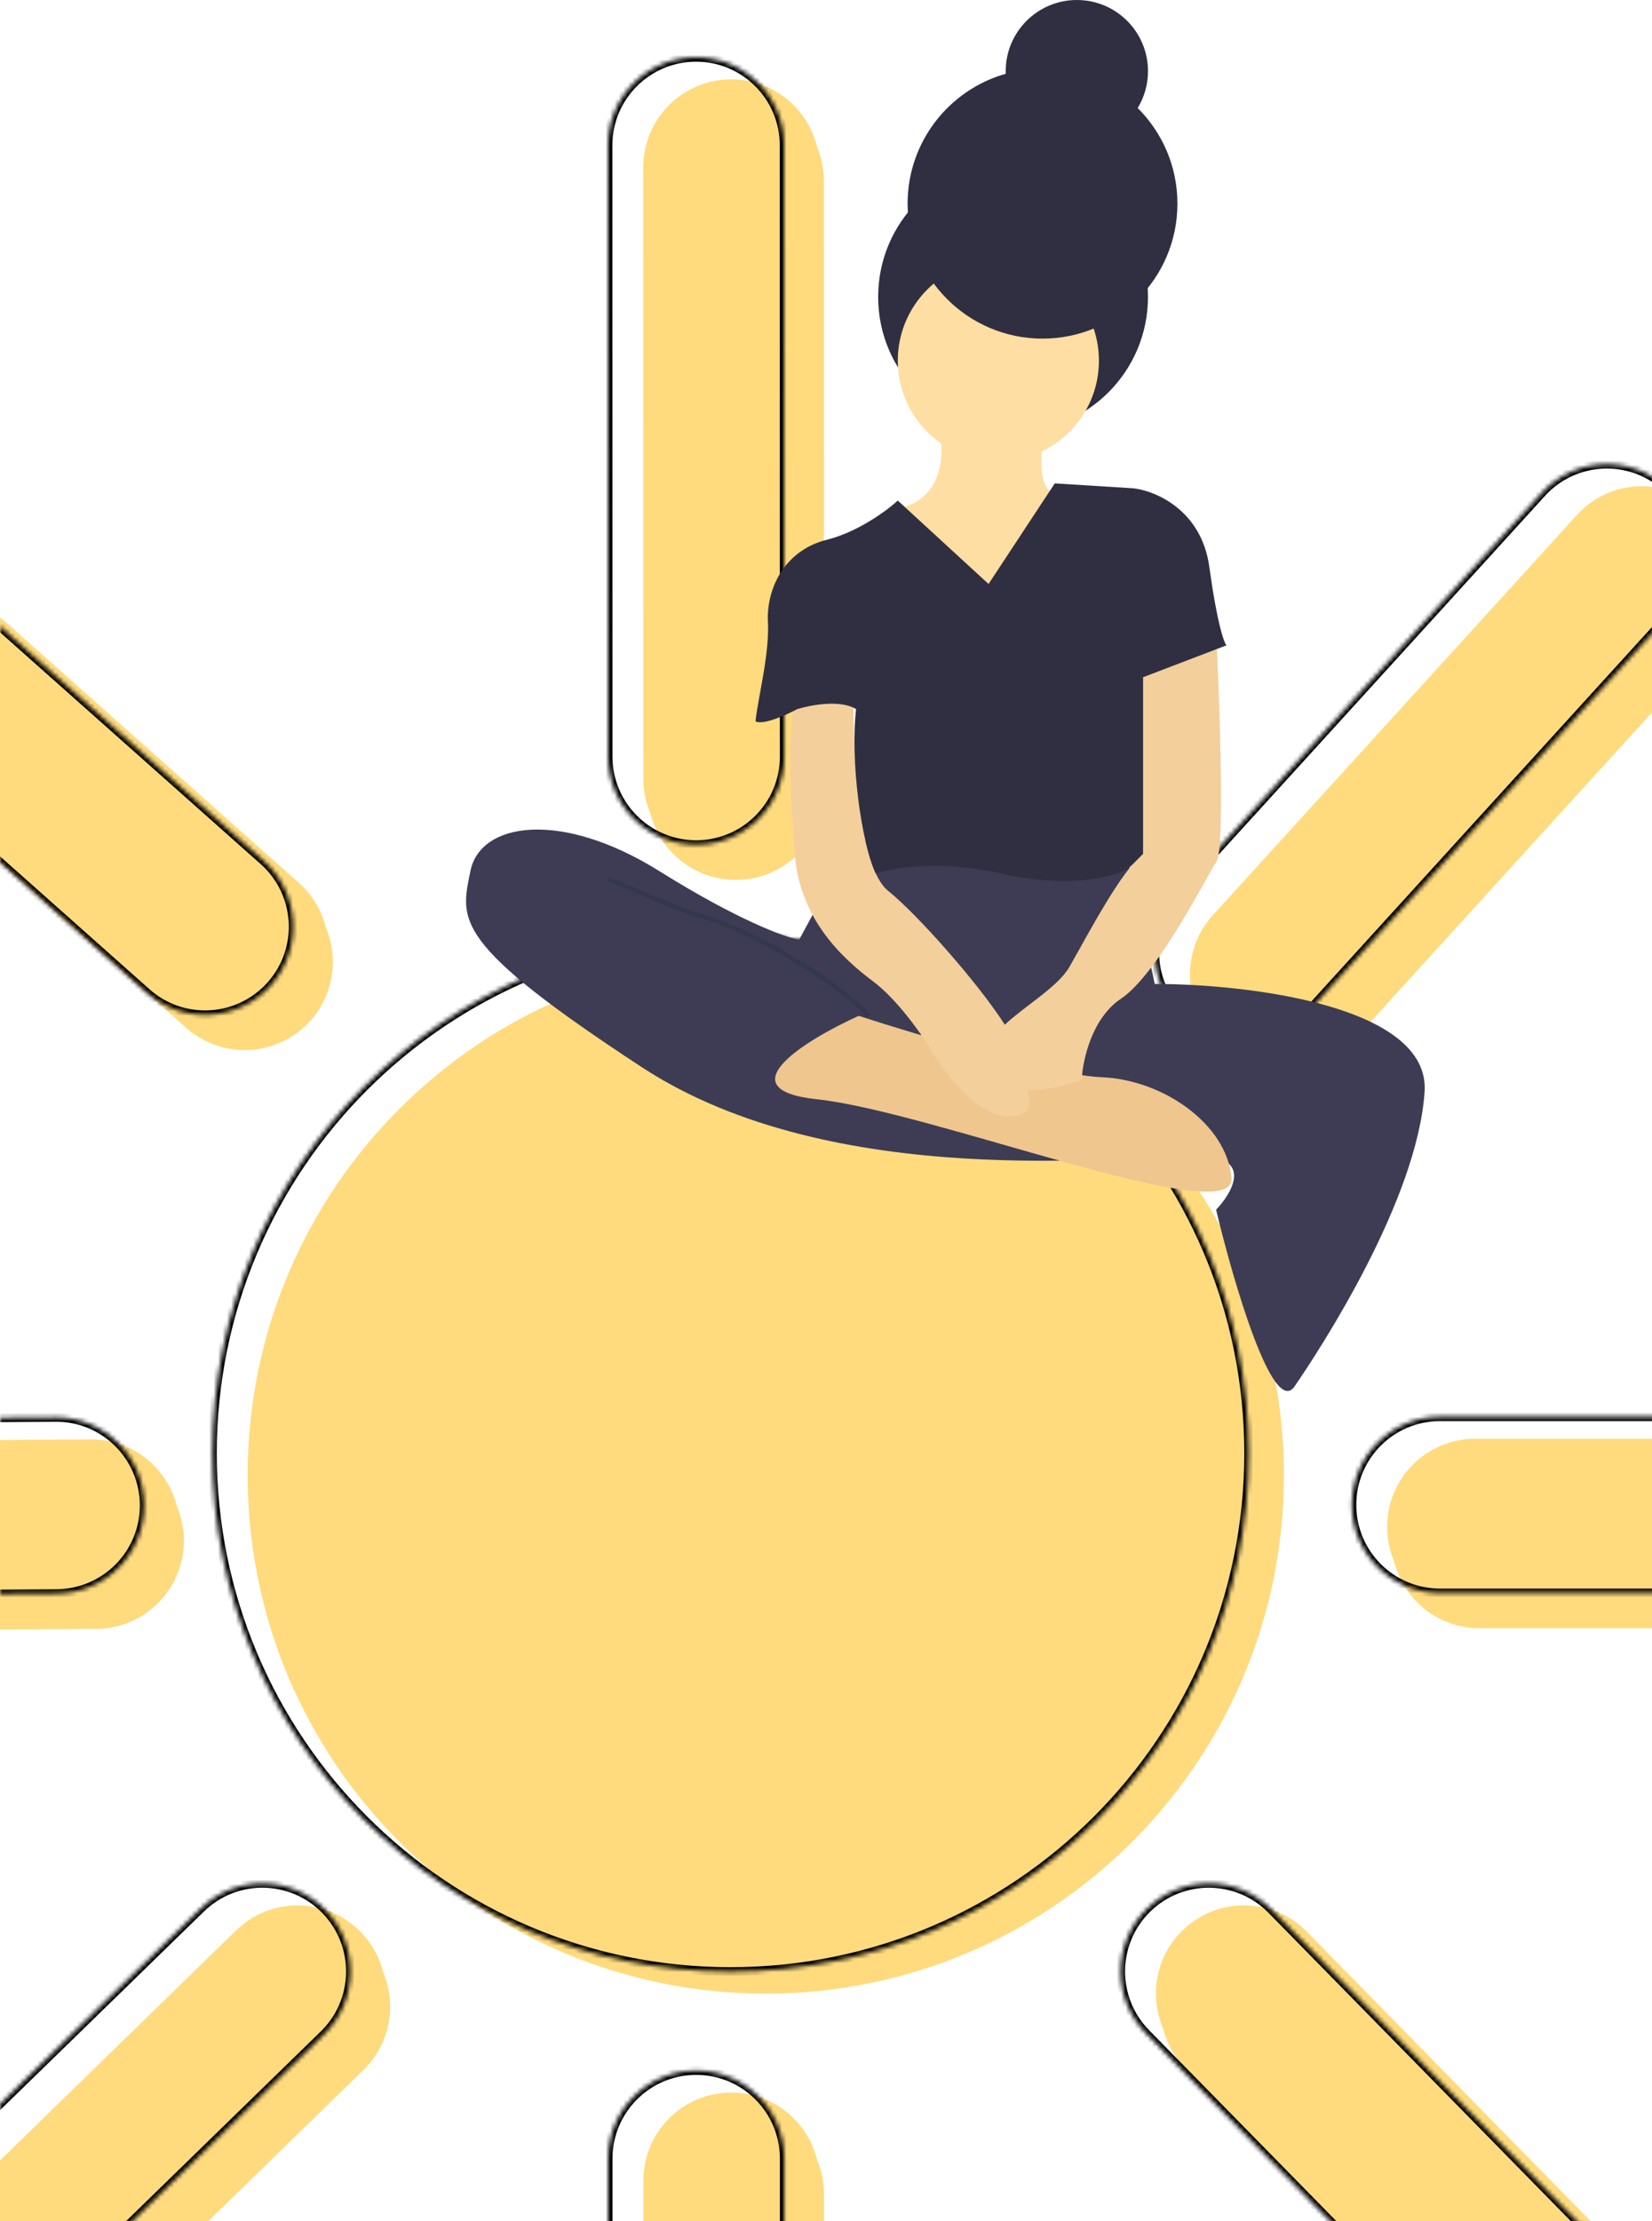<svg width="375" height="504" viewBox="0 0 375 504" fill="none" xmlns="http://www.w3.org/2000/svg">
<line x1="413" y1="349.488" x2="335.873" y2="349.488" stroke="#FFDB7E" stroke-width="40" stroke-linecap="round"/>
<line x1="167.029" y1="179.676" x2="167.004" y2="41.004" stroke="#FFDB7E" stroke-width="40" stroke-linecap="round"/>
<line x1="167.033" y1="589.617" x2="167.033" y2="497.849" stroke="#FFDB7E" stroke-width="40" stroke-linecap="round"/>
<line x1="291.117" y1="224.126" x2="373.747" y2="133.33" stroke="#FFDB7E" stroke-width="40" stroke-linecap="round"/>
<line x1="-11.177" y1="158.969" x2="55.556" y2="218.288" stroke="#FFDB7E" stroke-width="40" stroke-linecap="round"/>
<line x1="68.557" y1="455.376" x2="-0.394" y2="522.534" stroke="#FFDB7E" stroke-width="40" stroke-linecap="round"/>
<line x1="354.351" y1="527.721" x2="283.39" y2="455.377" stroke="#FFDB7E" stroke-width="40" stroke-linecap="round"/>
<line x1="21.742" y1="349.628" x2="-76.86" y2="350.323" stroke="#FFDB7E" stroke-width="40" stroke-linecap="round"/>
<path fill-rule="evenodd" clip-rule="evenodd" d="M166.033 196.676C154.987 196.678 146.031 187.725 146.029 176.68L146.004 38.007C146.002 26.962 154.954 18.006 166 18.004C177.046 18.002 186.002 26.954 186.004 38L186.029 176.672C186.031 187.718 177.079 196.674 166.033 196.676ZM432 346.488C432 357.534 423.046 366.488 412 366.488H334.873C323.827 366.488 314.873 357.534 314.873 346.488C314.873 335.442 323.827 326.488 334.873 326.488H412C423.046 326.488 432 335.442 432 346.488ZM146.033 586.617C146.033 597.663 154.987 606.617 166.033 606.617C177.079 606.617 186.033 597.663 186.033 586.617V494.849C186.033 483.803 177.079 474.849 166.033 474.849C154.987 474.849 146.033 483.803 146.033 494.849V586.617ZM276.656 235.918C268.487 228.484 267.891 215.834 275.325 207.665L357.955 116.869C365.39 108.7 378.039 108.104 386.208 115.539C394.378 122.973 394.973 135.622 387.539 143.792L304.909 234.588C297.474 242.757 284.825 243.353 276.656 235.918ZM1.11 141.021C-7.146 133.682 -19.787 134.426 -27.125 142.682C-34.464 150.937 -33.72 163.579 -25.465 170.917L41.269 230.236C49.525 237.574 62.166 236.83 69.504 228.575C76.843 220.319 76.099 207.678 67.844 200.339L1.11 141.021ZM81.885 438.421C89.591 446.334 89.425 458.996 81.512 466.703L12.56 533.861C4.648 541.568 -8.014 541.401 -15.721 533.488C-23.428 525.575 -23.261 512.913 -15.349 505.206L53.603 438.048C61.516 430.342 74.178 430.508 81.885 438.421ZM339.073 538.726C346.808 546.611 359.471 546.734 367.356 538.999C375.242 531.264 375.364 518.601 367.629 510.716L296.668 438.372C288.933 430.486 276.271 430.364 268.385 438.099C260.5 445.834 260.377 458.496 268.112 466.382L339.073 538.726ZM40.741 346.488C40.819 357.533 31.928 366.55 20.883 366.628L-77.719 367.322C-88.764 367.4 -97.781 358.509 -97.859 347.464C-97.937 336.418 -89.046 327.401 -78.001 327.323L20.601 326.629C31.646 326.551 40.663 335.442 40.741 346.488ZM173.832 452.4C238.789 452.4 291.447 399.742 291.447 334.785C291.447 269.828 238.789 217.169 173.832 217.169C108.875 217.169 56.217 269.828 56.217 334.785C56.217 399.742 108.875 452.4 173.832 452.4Z" fill="#FFDB7E"/>
<mask id="path-10-inside-1" fill="white">
<path fill-rule="evenodd" clip-rule="evenodd" d="M158.033 191.676C146.987 191.678 138.031 182.725 138.029 171.68L138.004 33.007C138.002 21.962 146.954 13.006 158 13.004C169.046 13.002 178.002 21.954 178.004 33L178.029 171.672C178.031 182.718 169.079 191.674 158.033 191.676ZM424 341.488C424 352.534 415.046 361.488 404 361.488H326.873C315.827 361.488 306.873 352.534 306.873 341.488C306.873 330.442 315.827 321.488 326.873 321.488H404C415.046 321.488 424 330.442 424 341.488ZM138.033 581.617C138.033 592.663 146.987 601.617 158.033 601.617C169.079 601.617 178.033 592.663 178.033 581.617V489.849C178.033 478.803 169.079 469.849 158.033 469.849C146.987 469.849 138.033 478.803 138.033 489.849V581.617ZM268.656 230.918C260.487 223.484 259.891 210.834 267.325 202.665L349.955 111.869C357.39 103.7 370.039 103.104 378.208 110.539C386.378 117.973 386.973 130.622 379.539 138.792L296.909 229.588C289.474 237.757 276.825 238.353 268.656 230.918ZM-6.89 136.021C-15.146 128.682 -27.787 129.426 -35.125 137.682C-42.464 145.937 -41.72 158.579 -33.465 165.917L33.269 225.236C41.525 232.574 54.166 231.83 61.505 223.575C68.843 215.319 68.099 202.678 59.844 195.339L-6.89 136.021ZM73.885 433.421C81.591 441.334 81.425 453.996 73.512 461.703L4.56 528.861C-3.352 536.568 -16.014 536.401 -23.721 528.488C-31.428 520.575 -31.261 507.913 -23.349 500.206L45.603 433.048C53.516 425.342 66.178 425.508 73.885 433.421ZM331.073 533.726C338.808 541.611 351.471 541.734 359.356 533.999C367.242 526.264 367.364 513.601 359.629 505.716L288.668 433.372C280.933 425.486 268.271 425.364 260.385 433.099C252.5 440.834 252.377 453.496 260.112 461.382L331.073 533.726ZM32.741 341.488C32.819 352.533 23.928 361.55 12.883 361.628L-85.719 362.322C-96.764 362.4 -105.781 353.509 -105.859 342.464C-105.937 331.418 -97.046 322.401 -86.001 322.323L12.601 321.629C23.646 321.551 32.663 330.442 32.741 341.488ZM165.832 447.4C230.789 447.4 283.447 394.742 283.447 329.785C283.447 264.827 230.789 212.169 165.832 212.169C100.875 212.169 48.217 264.827 48.217 329.785C48.217 394.742 100.875 447.4 165.832 447.4Z"/>
</mask>
<path d="M138.029 171.68L139.029 171.679L138.029 171.68ZM158.033 191.676L158.033 192.676L158.033 191.676ZM138.004 33.007L137.004 33.008L138.004 33.007ZM158 13.004L158 14.004L158 13.004ZM178.004 33L179.004 33V33L178.004 33ZM178.029 171.672L177.029 171.672L178.029 171.672ZM267.325 202.665L268.065 203.338L267.325 202.665ZM268.656 230.918L269.329 230.179L268.656 230.918ZM349.955 111.869L349.216 111.196L349.955 111.869ZM378.208 110.539L378.881 109.799L378.208 110.539ZM379.539 138.792L378.799 138.119L379.539 138.792ZM296.909 229.588L297.648 230.261L296.909 229.588ZM-35.125 137.682L-35.873 137.017L-35.125 137.682ZM-6.89 136.021L-7.554 136.768L-6.89 136.021ZM-33.465 165.917L-34.129 166.665L-33.465 165.917ZM33.269 225.236L33.933 224.488L33.269 225.236ZM59.844 195.339L59.179 196.087L59.844 195.339ZM73.512 461.703L74.21 462.419L73.512 461.703ZM73.885 433.421L74.601 432.723L73.885 433.421ZM4.56 528.861L3.863 528.144L4.56 528.861ZM-23.721 528.488L-23.005 527.79L-23.721 528.488ZM-23.349 500.206L-22.651 500.923H-22.651L-23.349 500.206ZM45.603 433.048L44.905 432.332L45.603 433.048ZM359.356 533.999L360.057 534.713L359.356 533.999ZM331.073 533.726L331.787 533.026L331.073 533.726ZM359.629 505.716L358.915 506.416L359.629 505.716ZM288.668 433.372L289.382 432.672L288.668 433.372ZM260.385 433.099L261.085 433.813L260.385 433.099ZM260.112 461.382L260.826 460.682L260.112 461.382ZM12.883 361.628L12.889 362.628L12.883 361.628ZM32.741 341.488L31.741 341.495L32.741 341.488ZM-85.719 362.322L-85.726 361.322H-85.726L-85.719 362.322ZM-105.859 342.464L-106.859 342.471L-105.859 342.464ZM-86.001 322.323L-86.008 321.323L-86.001 322.323ZM12.601 321.629L12.608 322.629L12.601 321.629ZM137.029 171.68C137.031 183.278 146.435 192.678 158.033 192.676L158.033 190.676C147.539 190.678 139.031 182.173 139.029 171.679L137.029 171.68ZM137.004 33.008L137.029 171.68L139.029 171.679L139.004 33.007L137.004 33.008ZM158 12.004C146.402 12.006 137.001 21.41 137.004 33.008L139.004 33.007C139.002 22.514 147.507 14.006 158 14.004L158 12.004ZM179.004 33C179.001 21.402 169.598 12.002 158 12.004L158 14.004C168.493 14.002 177.002 22.507 177.004 33L179.004 33ZM179.029 171.672L179.004 33L177.004 33L177.029 171.672L179.029 171.672ZM158.033 192.676C169.631 192.674 179.031 183.27 179.029 171.672L177.029 171.672C177.031 182.166 168.526 190.674 158.033 190.676L158.033 192.676ZM404 362.488C415.598 362.488 425 353.086 425 341.488H423C423 351.981 414.493 360.488 404 360.488V362.488ZM326.873 362.488H404V360.488H326.873V362.488ZM305.873 341.488C305.873 353.086 315.275 362.488 326.873 362.488V360.488C316.379 360.488 307.873 351.981 307.873 341.488H305.873ZM326.873 320.488C315.275 320.488 305.873 329.89 305.873 341.488H307.873C307.873 330.995 316.379 322.488 326.873 322.488V320.488ZM404 320.488H326.873V322.488H404V320.488ZM425 341.488C425 329.89 415.598 320.488 404 320.488V322.488C414.493 322.488 423 330.995 423 341.488H425ZM158.033 600.617C147.54 600.617 139.033 592.11 139.033 581.617H137.033C137.033 593.215 146.435 602.617 158.033 602.617V600.617ZM177.033 581.617C177.033 592.11 168.526 600.617 158.033 600.617V602.617C169.631 602.617 179.033 593.215 179.033 581.617H177.033ZM177.033 489.849V581.617H179.033V489.849H177.033ZM158.033 470.849C168.526 470.849 177.033 479.356 177.033 489.849H179.033C179.033 478.251 169.631 468.849 158.033 468.849V470.849ZM139.033 489.849C139.033 479.356 147.54 470.849 158.033 470.849V468.849C146.435 468.849 137.033 478.251 137.033 489.849H139.033ZM139.033 581.617V489.849H137.033V581.617H139.033ZM266.586 201.992C258.78 210.57 259.405 223.851 267.983 231.658L269.329 230.179C261.568 223.116 261.002 211.099 268.065 203.338L266.586 201.992ZM349.216 111.196L266.586 201.992L268.065 203.338L350.695 112.542L349.216 111.196ZM378.881 109.799C370.304 101.993 357.022 102.618 349.216 111.196L350.695 112.542C357.758 104.781 369.774 104.216 377.535 111.278L378.881 109.799ZM380.278 139.465C388.084 130.887 387.459 117.605 378.881 109.799L377.535 111.278C385.296 118.341 385.862 130.358 378.799 138.119L380.278 139.465ZM297.648 230.261L380.278 139.465L378.799 138.119L296.169 228.915L297.648 230.261ZM267.983 231.658C276.56 239.464 289.842 238.838 297.648 230.261L296.169 228.915C289.106 236.675 277.09 237.241 269.329 230.179L267.983 231.658ZM-34.378 138.346C-27.407 130.503 -15.397 129.797 -7.554 136.768L-6.226 135.273C-14.894 127.568 -28.168 128.349 -35.873 137.017L-34.378 138.346ZM-32.8 165.17C-40.643 158.198 -41.349 146.189 -34.378 138.346L-35.873 137.017C-43.578 145.686 -42.797 158.959 -34.129 166.665L-32.8 165.17ZM33.933 224.488L-32.8 165.17L-34.129 166.665L32.605 225.983L33.933 224.488ZM60.757 222.91C53.786 230.753 41.776 231.46 33.933 224.488L32.605 225.983C41.273 233.688 54.547 232.908 62.252 224.239L60.757 222.91ZM59.179 196.087C67.022 203.058 67.728 215.068 60.757 222.91L62.252 224.239C69.957 215.571 69.176 202.297 60.508 194.592L59.179 196.087ZM-7.554 136.768L59.179 196.087L60.508 194.592L-6.226 135.273L-7.554 136.768ZM74.21 462.419C82.518 454.327 82.693 441.032 74.601 432.723L73.168 434.119C80.49 441.636 80.331 453.665 72.814 460.987L74.21 462.419ZM5.258 529.577L74.21 462.419L72.814 460.987L3.863 528.144L5.258 529.577ZM-24.438 529.186C-16.346 537.494 -3.05 537.669 5.258 529.577L3.863 528.144C-3.654 535.466 -15.683 535.307 -23.005 527.79L-24.438 529.186ZM-24.046 499.49C-32.355 507.582 -32.53 520.878 -24.438 529.186L-23.005 527.79C-30.326 520.273 -30.168 508.244 -22.651 500.923L-24.046 499.49ZM44.905 432.332L-24.046 499.49L-22.651 500.923L46.3 433.765L44.905 432.332ZM74.601 432.723C66.509 424.415 53.213 424.24 44.905 432.332L46.3 433.765C53.818 426.443 65.847 426.602 73.168 434.119L74.601 432.723ZM358.656 533.285C351.165 540.633 339.135 540.517 331.787 533.026L330.359 534.426C338.481 542.706 351.777 542.834 360.057 534.713L358.656 533.285ZM358.915 506.416C366.263 513.907 366.147 525.937 358.656 533.285L360.057 534.713C368.336 526.591 368.465 513.295 360.343 505.016L358.915 506.416ZM287.954 434.072L358.915 506.416L360.343 505.016L289.382 432.672L287.954 434.072ZM261.085 433.813C268.577 426.465 280.606 426.581 287.954 434.072L289.382 432.672C281.26 424.392 267.965 424.263 259.685 432.385L261.085 433.813ZM260.826 460.682C253.478 453.19 253.594 441.161 261.085 433.813L259.685 432.385C251.405 440.507 251.277 453.802 259.398 462.082L260.826 460.682ZM331.787 533.026L260.826 460.682L259.398 462.082L330.359 534.426L331.787 533.026ZM12.889 362.628C24.487 362.546 33.823 353.078 33.741 341.48L31.741 341.495C31.815 351.988 23.369 360.554 12.875 360.628L12.889 362.628ZM-85.712 363.322L12.889 362.628L12.875 360.628L-85.726 361.322L-85.712 363.322ZM-106.859 342.471C-106.778 354.068 -97.309 363.404 -85.712 363.322L-85.726 361.322C-96.219 361.396 -104.785 352.95 -104.859 342.457L-106.859 342.471ZM-86.008 321.323C-97.605 321.405 -106.941 330.873 -106.859 342.471L-104.859 342.457C-104.933 331.963 -96.487 323.397 -85.993 323.323L-86.008 321.323ZM12.594 320.629L-86.008 321.323L-85.993 323.323L12.608 322.629L12.594 320.629ZM33.741 341.48C33.659 329.883 24.191 320.547 12.594 320.629L12.608 322.629C23.101 322.555 31.667 331.001 31.741 341.495L33.741 341.48ZM282.447 329.785C282.447 394.189 230.237 446.4 165.832 446.4V448.4C231.342 448.4 284.447 395.294 284.447 329.785H282.447ZM165.832 213.169C230.237 213.169 282.447 265.38 282.447 329.785H284.447C284.447 264.275 231.342 211.169 165.832 211.169V213.169ZM49.217 329.785C49.217 265.38 101.428 213.169 165.832 213.169V211.169C100.323 211.169 47.217 264.275 47.217 329.785H49.217ZM165.832 446.4C101.428 446.4 49.217 394.189 49.217 329.785H47.217C47.217 395.294 100.323 448.4 165.832 448.4V446.4Z" fill="black" mask="url(#path-10-inside-1)"/>
<path d="M204.351 115.261C214.151 113.034 214.374 102.825 213.26 98C217.529 98.371 228.183 99.447 236.647 100.784C235.31 112.366 239.431 112.663 241.658 111.363L224.954 134.75C219.571 130.109 207.915 119.716 204.351 115.261Z" fill="#FEDEA3"/>
<circle cx="229.965" cy="67.375" r="30.625" fill="#302F41"/>
<circle cx="226.624" cy="81.852" r="22.829" fill="#FEDEA3"/>
<path fill-rule="evenodd" clip-rule="evenodd" d="M258.256 24.515C259.737 22.075 260.59 19.211 260.59 16.148C260.59 7.23 253.36 0 244.442 0C235.524 0 228.294 7.23 228.294 16.148C228.294 16.346 228.298 16.544 228.305 16.741C215.446 20.373 206.022 32.194 206.022 46.216C206.022 63.129 219.733 76.841 236.647 76.841C253.56 76.841 267.272 63.129 267.272 46.216C267.272 37.736 263.825 30.06 258.256 24.515Z" fill="#302F41"/>
<path d="M262.13 223.283L255.449 192.658L198.096 188.761L188.631 199.897L181.392 213.261C178.237 212.704 167.472 208.806 149.653 197.67C127.381 183.749 109.006 186.534 106.779 197.67C104.551 208.806 102.324 213.818 145.756 242.215C189.187 270.613 255.449 262.261 271.596 262.261C284.514 262.261 279.949 270.427 276.051 274.511C279.949 290.844 288.969 321.729 293.869 314.601C299.994 305.692 321.71 272.283 323.38 247.783C324.717 228.183 283.104 223.283 262.13 223.283Z" fill="#3D3C54"/>
<path d="M138.09 199.34C142.916 201.568 154.126 206.468 160.363 208.249C168.158 210.477 187.647 220.499 197.113 230.522" stroke="#33384C"/>
<path d="M250.037 244.442C238.901 243.997 208.647 234.977 194.912 230.522C183.033 235.905 164.51 247.226 185.446 249.454C211.617 252.238 280.662 279.522 279.548 267.272C278.435 255.022 263.957 244.999 250.037 244.442Z" fill="#EEC68E"/>
<path d="M276.181 145.886C276.923 161.291 277.962 192.77 276.181 195.443C273.953 198.783 262.817 221.056 254.465 226.624C247.783 231.079 245.741 240.73 245.556 244.999C242.564 246.196 237.707 247.521 233.301 247.386C234.113 250.75 233.823 253.351 228.851 253.351C221.724 253.351 214.003 242.958 211.033 237.761C208.991 234.42 203.572 226.736 198.226 222.727C191.545 217.715 181.522 208.806 180.408 193.772C179.295 178.738 178.738 168.715 180.408 158.136C181.745 149.672 189.874 154.609 193.772 158.136C193.586 170.571 194.885 196.779 201.567 202.124C208.062 207.32 221.963 222.952 228.087 232.529C232.865 228.086 240.178 223.924 242.772 219.386C247.226 211.59 254.465 197.67 259.476 193.772V153.681L275.624 145.329L276.181 145.886Z" fill="#F3CF9B"/>
<path d="M224.397 132.522L203.794 113.591C201.382 115.818 194.774 120.718 187.647 122.5C178.738 124.727 174.283 132.522 174.283 140.318C174.84 148.113 172.056 158.136 171.499 163.704C173.281 164.595 178.552 162.219 180.965 160.92C183.935 159.992 190.765 158.693 194.329 160.92C192.992 172.502 195.442 190.988 198.783 198.227C202.681 196.927 213.372 195.108 227.181 198.227C240.99 201.345 251.124 199.711 256.135 197.113L259.476 193.772V153.681L278.408 146.443C277.851 145.886 276.292 141.543 274.51 128.625C272.728 115.706 262.26 111.363 257.249 110.806L239.431 109.693L224.397 132.522Z" fill="#302F41"/>
</svg>
